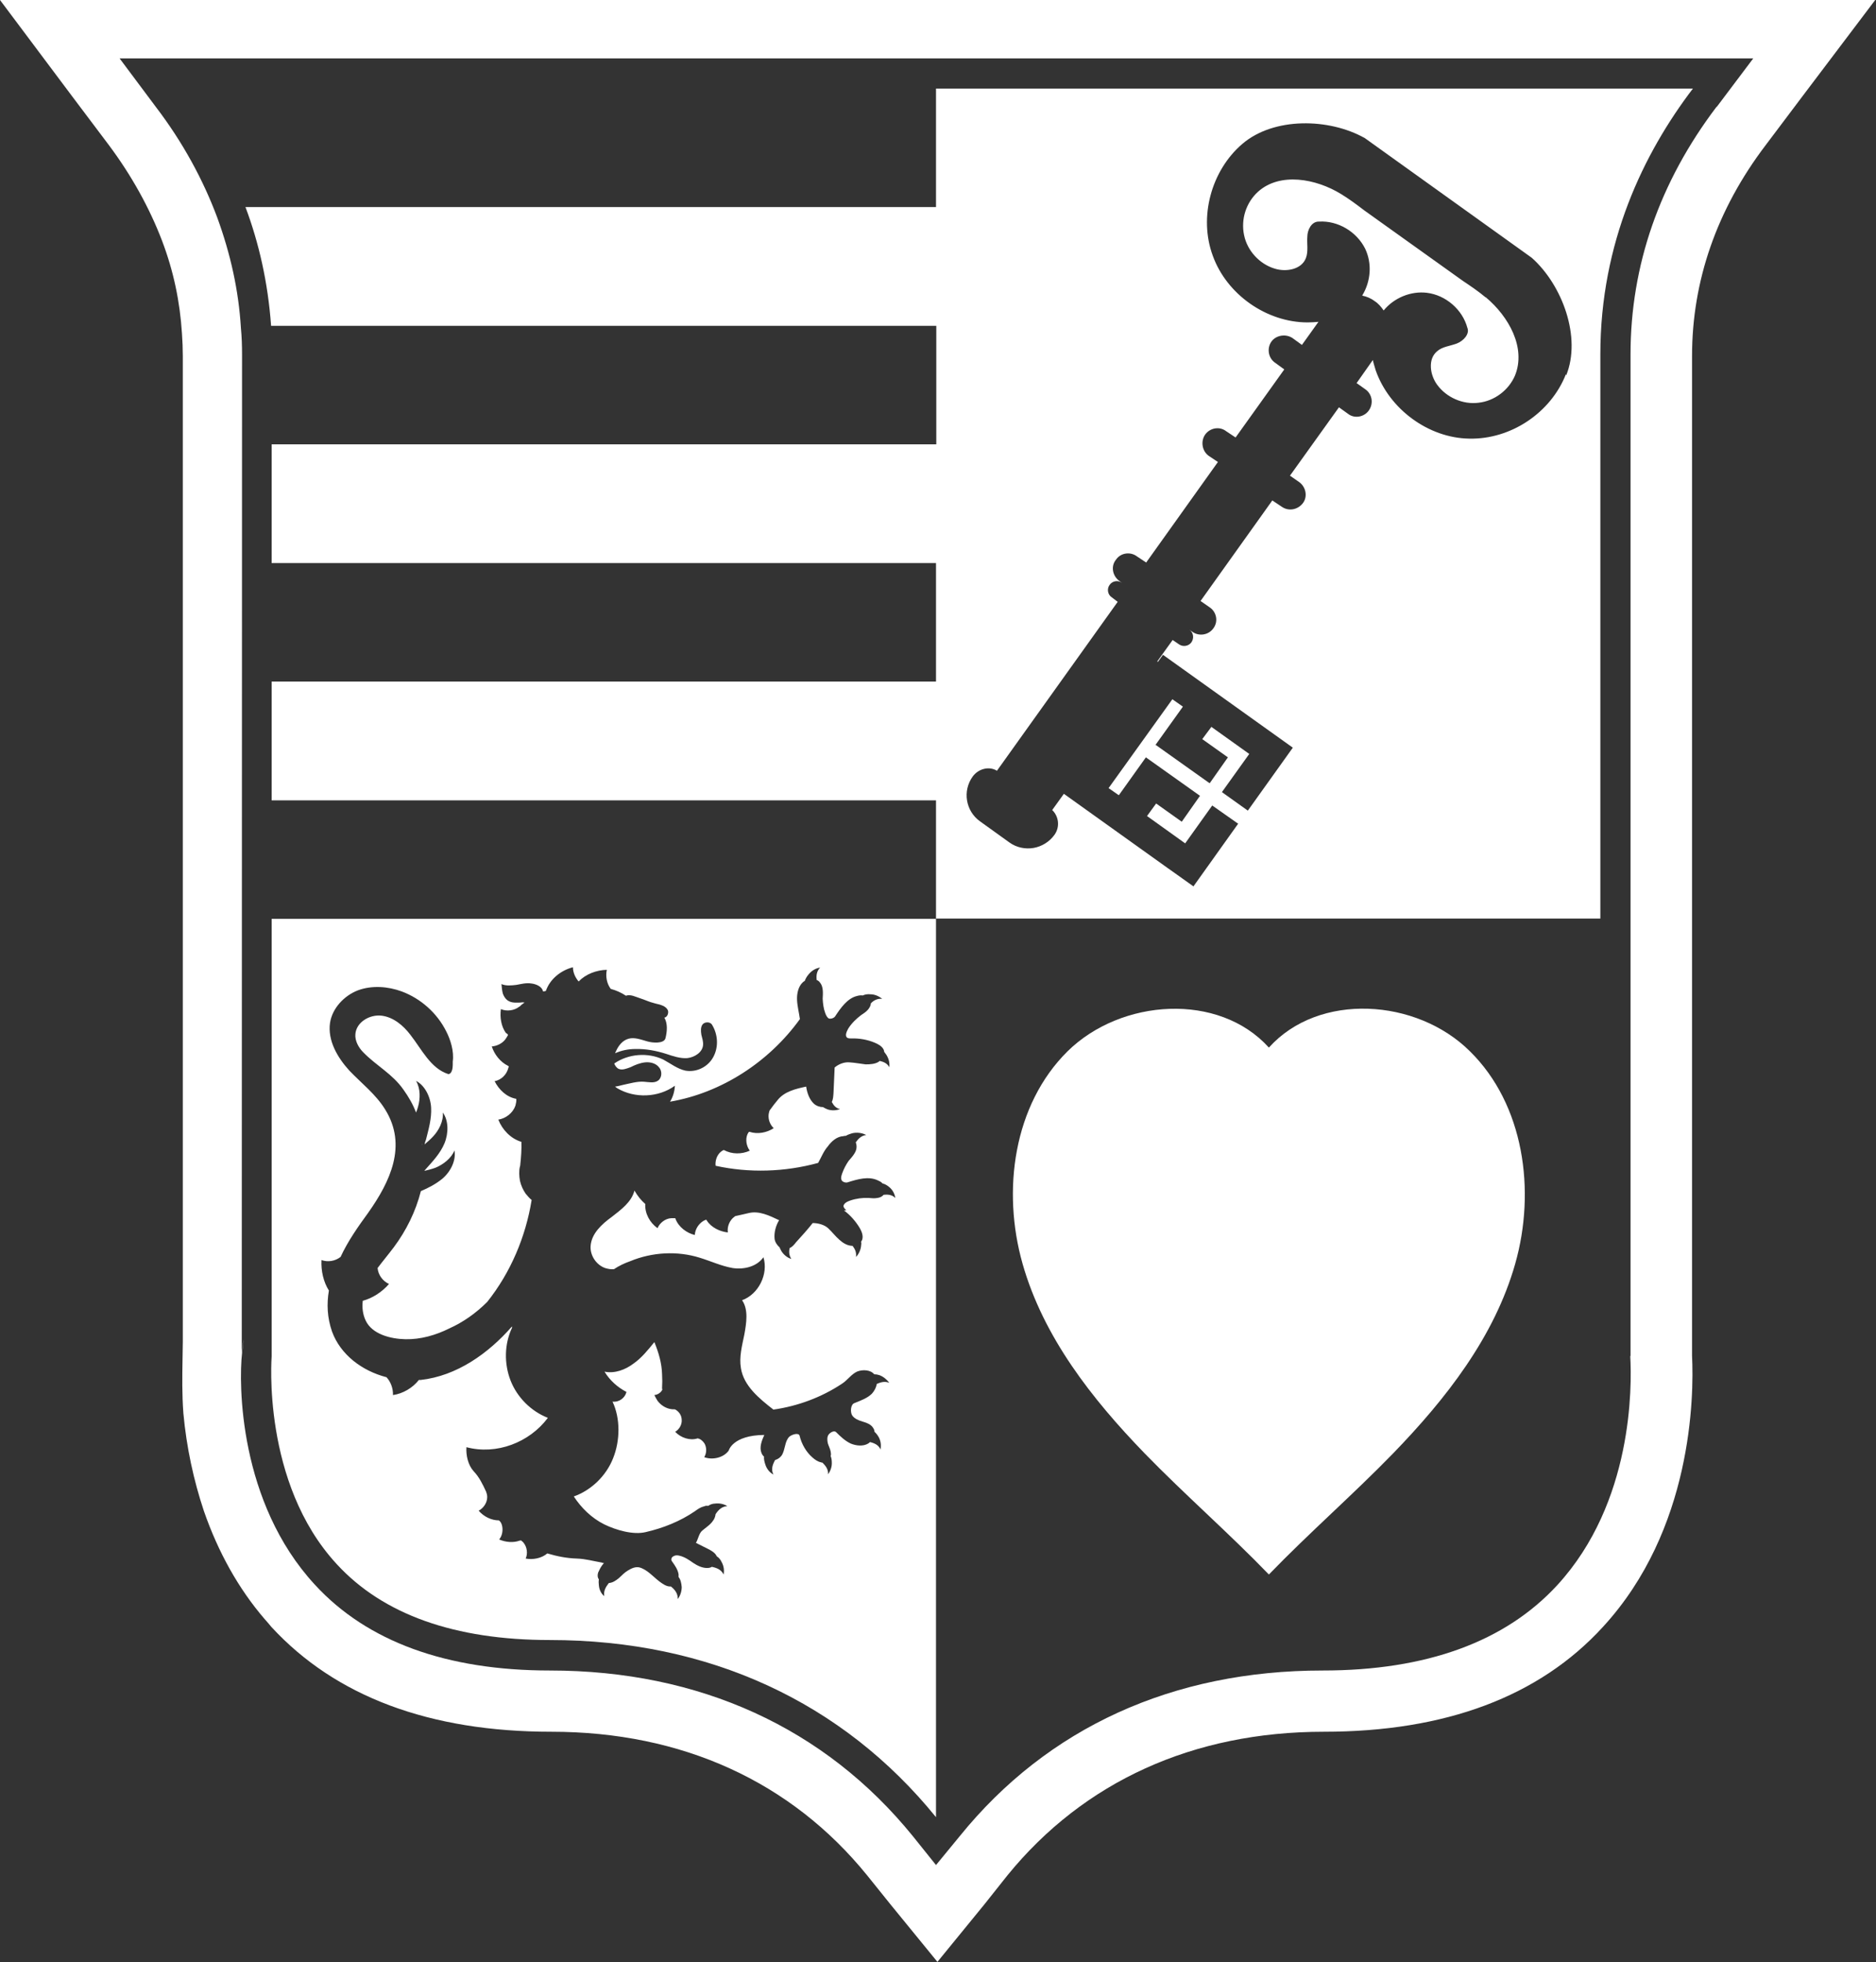 <svg viewBox="0 0 65.88 68.89" xmlns="http://www.w3.org/2000/svg"><rect x="0" y="0" width="65.88" height="68.89" fill="#333333" stroke="none"/><g fill="#fff"><path d="m52.17 10.45c-.25-.21-.53-.4-.8-.58l-3.47-2.48c-.26-.2-.53-.4-.81-.57-.88-.54-2.14-.77-2.91-.08-.42.38-.61.97-.49 1.52.11.54.54 1.01 1.07 1.17.41.13.95.03 1.1-.37.09-.23.03-.5.05-.75 0-.24.15-.54.41-.53.66-.04 1.32.35 1.62.95.25.52.2 1.16-.1 1.65.15.03.3.09.43.19.13.08.23.2.32.33.36-.44.95-.69 1.52-.62.66.08 1.25.59 1.42 1.23.09.23-.14.47-.37.56-.24.09-.51.11-.69.27-.34.28-.25.83 0 1.17.33.45.91.7 1.45.63.56-.06 1.06-.44 1.28-.95.4-.97-.22-2.07-1.02-2.74zm0 0c-.25-.21-.53-.4-.8-.58l-3.47-2.48c-.26-.2-.53-.4-.81-.57-.88-.54-2.14-.77-2.91-.08-.42.38-.61.97-.49 1.52.11.54.54 1.01 1.07 1.17.41.13.95.03 1.1-.37.09-.23.03-.5.05-.75 0-.24.15-.54.41-.53.66-.04 1.32.35 1.62.95.25.52.2 1.16-.1 1.65.15.03.3.09.43.19.13.08.23.2.32.33.36-.44.95-.69 1.52-.62.66.08 1.25.59 1.42 1.23.09.23-.14.47-.37.56-.24.09-.51.11-.69.27-.34.28-.25.83 0 1.17.33.45.91.7 1.45.63.56-.06 1.06-.44 1.28-.95.4-.97-.22-2.07-1.02-2.74zm0 0c-.25-.21-.53-.4-.8-.58l-3.47-2.48c-.26-.2-.53-.4-.81-.57-.88-.54-2.14-.77-2.91-.08-.42.38-.61.97-.49 1.52.11.54.54 1.01 1.07 1.17.41.13.95.03 1.1-.37.09-.23.03-.5.05-.75 0-.24.15-.54.41-.53.66-.04 1.32.35 1.62.95.25.52.2 1.16-.1 1.65.15.03.3.09.43.19.13.08.23.2.32.33.36-.44.95-.69 1.52-.62.66.08 1.25.59 1.42 1.23.09.23-.14.47-.37.56-.24.09-.51.11-.69.27-.34.28-.25.83 0 1.17.33.45.91.7 1.45.63.56-.06 1.06-.44 1.28-.95.4-.97-.22-2.07-1.02-2.74zm0 0c-.25-.21-.53-.4-.8-.58l-3.47-2.48c-.26-.2-.53-.4-.81-.57-.88-.54-2.14-.77-2.91-.08-.42.38-.61.97-.49 1.52.11.54.54 1.01 1.07 1.17.41.13.95.03 1.1-.37.09-.23.03-.5.05-.75 0-.24.15-.54.41-.53.66-.04 1.32.35 1.62.95.25.52.2 1.16-.1 1.65.15.03.3.09.43.19.13.08.23.2.32.33.36-.44.95-.69 1.52-.62.66.08 1.25.59 1.42 1.23.09.23-.14.47-.37.56-.24.09-.51.11-.69.27-.34.28-.25.83 0 1.17.33.45.91.7 1.45.63.56-.06 1.06-.44 1.28-.95.4-.97-.22-2.07-1.02-2.74zm0 0c-.25-.21-.53-.4-.8-.58l-3.47-2.48c-.26-.2-.53-.4-.81-.57-.88-.54-2.14-.77-2.91-.08-.42.38-.61.97-.49 1.52.11.54.54 1.01 1.07 1.17.41.13.95.03 1.1-.37.09-.23.03-.5.05-.75 0-.24.15-.54.41-.53.66-.04 1.32.35 1.62.95.25.52.2 1.16-.1 1.65.15.03.3.09.43.19.13.08.23.2.32.33.36-.44.95-.69 1.52-.62.66.08 1.25.59 1.42 1.23.09.23-.14.47-.37.56-.24.09-.51.11-.69.27-.34.28-.25.83 0 1.17.33.45.91.7 1.45.63.56-.06 1.06-.44 1.28-.95.4-.97-.22-2.07-1.02-2.74zm0 0c-.25-.21-.53-.4-.8-.58l-3.47-2.48c-.26-.2-.53-.4-.81-.57-.88-.54-2.14-.77-2.91-.08-.42.38-.61.97-.49 1.52.11.54.54 1.01 1.07 1.17.41.13.95.03 1.1-.37.09-.23.03-.5.05-.75 0-.24.15-.54.41-.53.66-.04 1.32.35 1.62.95.25.52.2 1.16-.1 1.65.15.03.3.09.43.19.13.08.23.2.32.33.36-.44.95-.69 1.52-.62.66.08 1.25.59 1.42 1.23.09.23-.14.47-.37.56-.24.09-.51.11-.69.27-.34.28-.25.83 0 1.17.33.45.91.7 1.45.63.56-.06 1.06-.44 1.28-.95.4-.97-.22-2.07-1.02-2.74zm0 0c-.25-.21-.53-.4-.8-.58l-3.47-2.48c-.26-.2-.53-.4-.81-.57-.88-.54-2.14-.77-2.91-.08-.42.38-.61.97-.49 1.52.11.54.54 1.01 1.07 1.17.41.13.95.03 1.1-.37.09-.23.03-.5.05-.75 0-.24.15-.54.41-.53.66-.04 1.32.35 1.62.95.25.52.2 1.16-.1 1.65.15.03.3.09.43.19.13.08.23.2.32.33.36-.44.95-.69 1.52-.62.66.08 1.25.59 1.42 1.23.09.23-.14.47-.37.56-.24.09-.51.11-.69.27-.34.28-.25.83 0 1.17.33.45.91.7 1.45.63.56-.06 1.06-.44 1.28-.95.4-.97-.22-2.07-1.02-2.74zm0 0c-.25-.21-.53-.4-.8-.58l-3.47-2.48c-.26-.2-.53-.4-.81-.57-.88-.54-2.14-.77-2.91-.08-.42.38-.61.97-.49 1.52.11.54.54 1.01 1.07 1.17.41.13.95.03 1.1-.37.09-.23.03-.5.05-.75 0-.24.15-.54.41-.53.66-.04 1.32.35 1.62.95.25.52.2 1.16-.1 1.65.15.03.3.09.43.19.13.08.23.2.32.33.36-.44.95-.69 1.52-.62.66.08 1.25.59 1.42 1.23.09.23-.14.47-.37.56-.24.09-.51.11-.69.27-.34.28-.25.83 0 1.17.33.45.91.7 1.45.63.56-.06 1.06-.44 1.28-.95.4-.97-.22-2.07-1.02-2.74zm0 0c-.25-.21-.53-.4-.8-.58l-3.47-2.48c-.26-.2-.53-.4-.81-.57-.88-.54-2.14-.77-2.91-.08-.42.38-.61.97-.49 1.52.11.54.54 1.01 1.07 1.17.41.13.95.03 1.1-.37.09-.23.03-.5.05-.75 0-.24.15-.54.41-.53.66-.04 1.32.35 1.62.95.25.52.2 1.16-.1 1.65.15.03.3.09.43.19.13.08.23.2.32.33.36-.44.95-.69 1.52-.62.66.08 1.25.59 1.42 1.23.09.23-.14.47-.37.56-.24.09-.51.11-.69.27-.34.28-.25.83 0 1.17.33.45.91.7 1.45.63.56-.06 1.06-.44 1.28-.95.4-.97-.22-2.07-1.02-2.74zm0 0c-.25-.21-.53-.4-.8-.58l-3.47-2.48c-.26-.2-.53-.4-.81-.57-.88-.54-2.14-.77-2.91-.08-.42.38-.61.97-.49 1.52.11.54.54 1.01 1.07 1.17.41.13.95.03 1.1-.37.09-.23.03-.5.05-.75 0-.24.15-.54.41-.53.66-.04 1.32.35 1.62.95.25.52.2 1.16-.1 1.65.15.03.3.09.43.19.13.08.23.2.32.33.36-.44.95-.69 1.52-.62.66.08 1.25.59 1.42 1.23.09.23-.14.47-.37.56-.24.09-.51.11-.69.27-.34.28-.25.83 0 1.17.33.45.91.7 1.45.63.56-.06 1.06-.44 1.28-.95.4-.97-.22-2.07-1.02-2.74zm0 0c-.25-.21-.53-.4-.8-.58l-3.47-2.48c-.26-.2-.53-.4-.81-.57-.88-.54-2.14-.77-2.91-.08-.42.38-.61.97-.49 1.52.11.54.54 1.01 1.07 1.17.41.13.95.03 1.1-.37.09-.23.03-.5.05-.75 0-.24.15-.54.41-.53.66-.04 1.32.35 1.62.95.25.52.2 1.16-.1 1.65.15.03.3.09.43.19.13.08.23.2.32.33.36-.44.95-.69 1.52-.62.66.08 1.25.59 1.42 1.23.09.23-.14.47-.37.56-.24.09-.51.11-.69.27-.34.28-.25.83 0 1.17.33.45.91.7 1.45.63.56-.06 1.06-.44 1.28-.95.4-.97-.22-2.07-1.02-2.74zm0 0c-.25-.21-.53-.4-.8-.58l-3.47-2.48c-.26-.2-.53-.4-.81-.57-.88-.54-2.14-.77-2.91-.08-.42.38-.61.97-.49 1.52.11.54.54 1.01 1.07 1.17.41.13.95.03 1.1-.37.09-.23.03-.5.05-.75 0-.24.15-.54.41-.53.66-.04 1.32.35 1.62.95.25.52.2 1.16-.1 1.65.15.03.3.09.43.19.13.08.23.2.32.33.36-.44.95-.69 1.52-.62.66.08 1.25.59 1.42 1.23.09.23-.14.47-.37.56-.24.09-.51.11-.69.27-.34.28-.25.83 0 1.17.33.45.91.7 1.45.63.56-.06 1.06-.44 1.28-.95.4-.97-.22-2.07-1.02-2.74zm0 0c-.25-.21-.53-.4-.8-.58l-3.47-2.48c-.26-.2-.53-.4-.81-.57-.88-.54-2.14-.77-2.91-.08-.42.38-.61.97-.49 1.52.11.54.54 1.01 1.07 1.17.41.13.95.03 1.1-.37.09-.23.03-.5.05-.75 0-.24.15-.54.41-.53.66-.04 1.32.35 1.62.95.25.52.2 1.16-.1 1.65.15.03.3.09.43.19.13.08.23.2.32.33.36-.44.95-.69 1.52-.62.66.08 1.25.59 1.42 1.23.09.23-.14.47-.37.56-.24.09-.51.11-.69.27-.34.28-.25.83 0 1.17.33.45.91.7 1.45.63.56-.06 1.06-.44 1.28-.95.4-.97-.22-2.07-1.02-2.74zm0 0c-.25-.21-.53-.4-.8-.58l-3.47-2.48c-.26-.2-.53-.4-.81-.57-.88-.54-2.14-.77-2.91-.08-.42.38-.61.97-.49 1.52.11.54.54 1.01 1.07 1.17.41.13.95.03 1.1-.37.09-.23.03-.5.05-.75 0-.24.15-.54.41-.53.66-.04 1.32.35 1.62.95.25.52.2 1.16-.1 1.65.15.03.3.09.43.19.13.08.23.2.32.33.36-.44.95-.69 1.52-.62.66.08 1.25.59 1.42 1.23.09.23-.14.47-.37.56-.24.09-.51.11-.69.27-.34.28-.25.83 0 1.17.33.45.91.7 1.45.63.56-.06 1.06-.44 1.28-.95.4-.97-.22-2.07-1.02-2.74zm0 0c-.25-.21-.53-.4-.8-.58l-3.47-2.48c-.26-.2-.53-.4-.81-.57-.88-.54-2.14-.77-2.91-.08-.42.38-.61.97-.49 1.52.11.54.54 1.01 1.07 1.17.41.13.95.03 1.1-.37.09-.23.03-.5.05-.75 0-.24.15-.54.41-.53.66-.04 1.32.35 1.62.95.25.52.2 1.16-.1 1.65.15.03.3.09.43.19.13.08.23.2.32.33.36-.44.95-.69 1.52-.62.66.08 1.25.59 1.42 1.23.09.23-.14.47-.37.56-.24.09-.51.11-.69.27-.34.28-.25.83 0 1.17.33.45.91.7 1.45.63.56-.06 1.06-.44 1.28-.95.4-.97-.22-2.07-1.02-2.74zm0 0c-.25-.21-.53-.4-.8-.58l-3.47-2.48c-.26-.2-.53-.4-.81-.57-.88-.54-2.14-.77-2.91-.08-.42.38-.61.97-.49 1.52.11.54.54 1.01 1.07 1.17.41.13.95.03 1.1-.37.09-.23.03-.5.05-.75 0-.24.15-.54.41-.53.66-.04 1.32.35 1.62.95.25.52.2 1.16-.1 1.65.15.03.3.09.43.19.13.08.23.2.32.33.36-.44.95-.69 1.52-.62.66.08 1.25.59 1.42 1.23.09.23-.14.47-.37.56-.24.09-.51.11-.69.27-.34.28-.25.83 0 1.17.33.45.91.7 1.45.63.56-.06 1.06-.44 1.28-.95.4-.97-.22-2.07-1.02-2.74zm0 0c-.25-.21-.53-.4-.8-.58l-3.47-2.48c-.26-.2-.53-.4-.81-.57-.88-.54-2.14-.77-2.91-.08-.42.38-.61.97-.49 1.52.11.54.54 1.01 1.07 1.17.41.13.95.03 1.1-.37.09-.23.03-.5.05-.75 0-.24.15-.54.41-.53.66-.04 1.32.35 1.62.95.25.52.2 1.16-.1 1.65.15.03.3.09.43.19.13.08.23.2.32.33.36-.44.95-.69 1.52-.62.66.08 1.25.59 1.42 1.23.09.23-.14.47-.37.56-.24.09-.51.11-.69.27-.34.28-.25.83 0 1.17.33.45.91.7 1.45.63.56-.06 1.06-.44 1.28-.95.4-.97-.22-2.07-1.02-2.74zm0 0c-.25-.21-.53-.4-.8-.58l-3.47-2.48c-.26-.2-.53-.4-.81-.57-.88-.54-2.14-.77-2.91-.08-.42.38-.61.97-.49 1.52.11.54.54 1.01 1.07 1.17.41.13.95.03 1.1-.37.09-.23.03-.5.05-.75 0-.24.15-.54.41-.53.66-.04 1.32.35 1.62.95.25.52.2 1.16-.1 1.65.15.03.3.09.43.19.13.08.23.2.32.33.36-.44.95-.69 1.52-.62.66.08 1.25.59 1.42 1.23.09.23-.14.47-.37.56-.24.09-.51.11-.69.27-.34.28-.25.83 0 1.17.33.45.91.7 1.45.63.56-.06 1.06-.44 1.28-.95.4-.97-.22-2.07-1.02-2.74zm0 0c-.25-.21-.53-.4-.8-.58l-3.47-2.48c-.26-.2-.53-.4-.81-.57-.88-.54-2.14-.77-2.91-.08-.42.38-.61.97-.49 1.52.11.54.54 1.01 1.07 1.17.41.13.95.03 1.1-.37.09-.23.03-.5.05-.75 0-.24.15-.54.41-.53.66-.04 1.32.35 1.62.95.25.52.2 1.16-.1 1.65.15.03.3.09.43.19.13.08.23.2.32.33.36-.44.95-.69 1.52-.62.66.08 1.25.59 1.42 1.23.09.23-.14.47-.37.56-.24.09-.51.11-.69.27-.34.28-.25.83 0 1.17.33.45.91.7 1.45.63.56-.06 1.06-.44 1.28-.95.4-.97-.22-2.07-1.02-2.74zm0 0c-.25-.21-.53-.4-.8-.58l-3.47-2.48c-.26-.2-.53-.4-.81-.57-.88-.54-2.14-.77-2.91-.08-.42.38-.61.97-.49 1.52.11.54.54 1.01 1.07 1.17.41.13.95.03 1.1-.37.09-.23.03-.5.05-.75 0-.24.15-.54.41-.53.66-.04 1.32.35 1.62.95.25.52.2 1.16-.1 1.65.15.03.3.09.43.19.13.08.23.2.32.33.36-.44.95-.69 1.52-.62.66.08 1.25.59 1.42 1.23.09.23-.14.47-.37.56-.24.09-.51.11-.69.27-.34.28-.25.83 0 1.17.33.45.91.7 1.45.63.56-.06 1.06-.44 1.28-.95.4-.97-.22-2.07-1.02-2.74zm-19.3-7.34v4.16h-24.25c.47 1.25.79 2.64.9 4.17h23.36v4.16h-23.34v4.17h23.33v4.16h-23.33v4.17h23.33v4.15h23.33v-19.81c0-3.93 1.52-7.06 3.25-9.33h-26.57zm22.12 10.03c-.53 1.35-1.93 2.29-3.39 2.26-1.43-.02-2.81-1.03-3.29-2.4-.03-.11-.07-.22-.1-.36l-.57.81.31.22c.24.17.29.5.12.74-.16.23-.5.3-.73.12l-.32-.23-1.72 2.4.33.23c.23.17.3.51.12.74s-.5.29-.74.12l-.33-.22-2.52 3.53.33.23c.23.16.3.49.12.73-.17.24-.51.29-.74.12l-.1-.07c.14.1.17.29.07.44-.1.14-.3.17-.44.07l-.22-.15-.54.75.02.02.18-.25 4.56 3.26-1.58 2.21-.91-.65.96-1.34-1.33-.95-.32.43.9.64-.64.91-1.9-1.35.96-1.34-.37-.26-2.24 3.12.36.25.95-1.33 1.9 1.35-.64.91-.9-.64-.32.44 1.34.96.95-1.33.91.64-1.57 2.2-.8-.57-.1-.07-3.65-2.61-.41.57c.23.22.28.59.08.87-.18.25-.45.41-.73.46-.29.05-.6-.01-.85-.19l-1.03-.74c-.51-.36-.63-1.07-.26-1.58.2-.27.57-.37.85-.2l4.24-5.93-.21-.16c-.14-.09-.18-.3-.07-.44.1-.14.3-.17.44-.06l-.11-.08c-.23-.17-.3-.51-.11-.74.16-.24.5-.29.73-.12l.33.22 2.52-3.53-.33-.22c-.23-.17-.28-.51-.12-.74.17-.24.51-.3.74-.12l.33.22 1.71-2.39-.33-.24c-.23-.16-.29-.5-.12-.74.16-.22.5-.28.74-.12l.33.24.58-.81c-.12.01-.25.02-.38.02-1.44 0-2.84-.98-3.33-2.34-.5-1.35-.06-2.99 1.04-3.93s3.04-.91 4.3-.2l5.86 4.2c1.08.96 1.75 2.8 1.21 4.13zm-2.82-2.7c-.25-.21-.53-.4-.8-.58l-3.47-2.48c-.26-.2-.53-.4-.81-.57-.88-.54-2.14-.77-2.91-.08-.42.38-.61.97-.49 1.52.11.54.54 1.01 1.07 1.17.41.13.95.03 1.1-.37.09-.23.03-.5.05-.75 0-.24.15-.54.41-.53.66-.04 1.32.35 1.62.95.25.52.2 1.16-.1 1.65.15.03.3.09.43.19.13.08.23.2.32.33.36-.44.95-.69 1.52-.62.66.08 1.25.59 1.42 1.23.09.23-.14.47-.37.56-.24.09-.51.11-.69.27-.34.28-.25.83 0 1.17.33.45.91.7 1.45.63.56-.06 1.06-.44 1.28-.95.4-.97-.22-2.07-1.02-2.74zm0 0c-.25-.21-.53-.4-.8-.58l-3.47-2.48c-.26-.2-.53-.4-.81-.57-.88-.54-2.14-.77-2.91-.08-.42.38-.61.97-.49 1.52.11.54.54 1.01 1.07 1.17.41.13.95.03 1.1-.37.09-.23.03-.5.05-.75 0-.24.15-.54.41-.53.66-.04 1.32.35 1.62.95.25.52.2 1.16-.1 1.65.15.03.3.09.43.19.13.08.23.2.32.33.36-.44.95-.69 1.52-.62.66.08 1.25.59 1.42 1.23.09.23-.14.47-.37.56-.24.09-.51.11-.69.27-.34.28-.25.83 0 1.17.33.45.91.7 1.45.63.56-.06 1.06-.44 1.28-.95.4-.97-.22-2.07-1.02-2.74zm0 0c-.25-.21-.53-.4-.8-.58l-3.47-2.48c-.26-.2-.53-.4-.81-.57-.88-.54-2.14-.77-2.91-.08-.42.38-.61.97-.49 1.52.11.54.54 1.01 1.07 1.17.41.13.95.03 1.1-.37.09-.23.03-.5.05-.75 0-.24.15-.54.41-.53.66-.04 1.32.35 1.62.95.25.52.2 1.16-.1 1.65.15.03.3.09.43.19.13.08.23.2.32.33.36-.44.95-.69 1.52-.62.66.08 1.25.59 1.42 1.23.09.23-.14.47-.37.56-.24.09-.51.11-.69.27-.34.28-.25.83 0 1.17.33.45.91.7 1.45.63.56-.06 1.06-.44 1.28-.95.4-.97-.22-2.07-1.02-2.74zm0 0c-.25-.21-.53-.4-.8-.58l-3.47-2.48c-.26-.2-.53-.4-.81-.57-.88-.54-2.14-.77-2.91-.08-.42.38-.61.97-.49 1.52.11.54.54 1.01 1.07 1.17.41.13.95.03 1.1-.37.09-.23.03-.5.05-.75 0-.24.15-.54.41-.53.66-.04 1.32.35 1.62.95.25.52.2 1.16-.1 1.65.15.03.3.09.43.19.13.08.23.2.32.33.36-.44.95-.69 1.52-.62.66.08 1.25.59 1.42 1.23.09.23-.14.47-.37.56-.24.09-.51.11-.69.27-.34.28-.25.83 0 1.17.33.45.91.7 1.45.63.56-.06 1.06-.44 1.28-.95.4-.97-.22-2.07-1.02-2.74zm0 0c-.25-.21-.53-.4-.8-.58l-3.47-2.48c-.26-.2-.53-.4-.81-.57-.88-.54-2.14-.77-2.91-.08-.42.38-.61.97-.49 1.52.11.54.54 1.01 1.07 1.17.41.13.95.03 1.1-.37.09-.23.03-.5.05-.75 0-.24.15-.54.41-.53.66-.04 1.32.35 1.62.95.25.52.2 1.16-.1 1.65.15.03.3.09.43.19.13.08.23.2.32.33.36-.44.95-.69 1.52-.62.66.08 1.25.59 1.42 1.23.09.23-.14.47-.37.56-.24.09-.51.11-.69.27-.34.28-.25.83 0 1.17.33.45.91.7 1.45.63.56-.06 1.06-.44 1.28-.95.4-.97-.22-2.07-1.02-2.74zm0 0c-.25-.21-.53-.4-.8-.58l-3.47-2.48c-.26-.2-.53-.4-.81-.57-.88-.54-2.14-.77-2.91-.08-.42.38-.61.97-.49 1.52.11.54.54 1.01 1.07 1.17.41.13.95.03 1.1-.37.09-.23.03-.5.05-.75 0-.24.15-.54.41-.53.66-.04 1.32.35 1.62.95.25.52.2 1.16-.1 1.65.15.03.3.09.43.19.13.08.23.2.32.33.36-.44.95-.69 1.52-.62.66.08 1.25.59 1.42 1.23.09.23-.14.47-.37.56-.24.09-.51.11-.69.27-.34.28-.25.83 0 1.17.33.45.91.7 1.45.63.56-.06 1.06-.44 1.28-.95.4-.97-.22-2.07-1.02-2.74zm0 0c-.25-.21-.53-.4-.8-.58l-3.47-2.48c-.26-.2-.53-.4-.81-.57-.88-.54-2.14-.77-2.91-.08-.42.38-.61.97-.49 1.52.11.54.54 1.01 1.07 1.17.41.13.95.03 1.1-.37.09-.23.03-.5.05-.75 0-.24.15-.54.41-.53.66-.04 1.32.35 1.62.95.25.52.2 1.16-.1 1.65.15.03.3.09.43.19.13.08.23.2.32.33.36-.44.95-.69 1.52-.62.66.08 1.25.59 1.42 1.23.09.23-.14.47-.37.56-.24.09-.51.11-.69.27-.34.28-.25.83 0 1.17.33.45.91.7 1.45.63.56-.06 1.06-.44 1.28-.95.4-.97-.22-2.07-1.02-2.74zm0 0c-.25-.21-.53-.4-.8-.58l-3.47-2.48c-.26-.2-.53-.4-.81-.57-.88-.54-2.14-.77-2.91-.08-.42.38-.61.97-.49 1.52.11.54.54 1.01 1.07 1.17.41.13.95.03 1.1-.37.09-.23.03-.5.05-.75 0-.24.15-.54.41-.53.66-.04 1.32.35 1.62.95.25.52.2 1.16-.1 1.65.15.03.3.09.43.19.13.08.23.2.32.33.36-.44.95-.69 1.52-.62.66.08 1.25.59 1.42 1.23.09.23-.14.47-.37.56-.24.09-.51.11-.69.27-.34.28-.25.83 0 1.17.33.45.91.7 1.45.63.56-.06 1.06-.44 1.28-.95.4-.97-.22-2.07-1.02-2.74zm0 0c-.25-.21-.53-.4-.8-.58l-3.47-2.48c-.26-.2-.53-.4-.81-.57-.88-.54-2.14-.77-2.91-.08-.42.38-.61.97-.49 1.52.11.54.54 1.01 1.07 1.17.41.13.95.03 1.1-.37.09-.23.03-.5.05-.75 0-.24.15-.54.41-.53.66-.04 1.32.35 1.62.95.25.52.2 1.16-.1 1.65.15.03.3.09.43.19.13.08.23.2.32.33.36-.44.95-.69 1.52-.62.66.08 1.25.59 1.42 1.23.09.23-.14.47-.37.56-.24.09-.51.11-.69.27-.34.28-.25.83 0 1.17.33.45.91.7 1.45.63.56-.06 1.06-.44 1.28-.95.4-.97-.22-2.07-1.02-2.74zm0 0c-.25-.21-.53-.4-.8-.58l-3.47-2.48c-.26-.2-.53-.4-.81-.57-.88-.54-2.14-.77-2.91-.08-.42.38-.61.97-.49 1.52.11.54.54 1.01 1.07 1.17.41.13.95.03 1.1-.37.09-.23.03-.5.05-.75 0-.24.15-.54.41-.53.66-.04 1.32.35 1.62.95.25.52.2 1.16-.1 1.65.15.03.3.09.43.19.13.08.23.2.32.33.36-.44.95-.69 1.52-.62.66.08 1.25.59 1.42 1.23.09.23-.14.47-.37.56-.24.09-.51.11-.69.27-.34.28-.25.83 0 1.17.33.45.91.7 1.45.63.56-.06 1.06-.44 1.28-.95.4-.97-.22-2.07-1.02-2.74zm0 0c-.25-.21-.53-.4-.8-.58l-3.47-2.48c-.26-.2-.53-.4-.81-.57-.88-.54-2.14-.77-2.91-.08-.42.38-.61.97-.49 1.52.11.54.54 1.01 1.07 1.17.41.13.95.03 1.1-.37.09-.23.03-.5.05-.75 0-.24.15-.54.41-.53.66-.04 1.32.35 1.62.95.25.52.2 1.16-.1 1.65.15.03.3.09.43.19.13.08.23.2.32.33.36-.44.95-.69 1.52-.62.66.08 1.25.59 1.42 1.23.09.23-.14.47-.37.56-.24.09-.51.11-.69.27-.34.28-.25.83 0 1.17.33.45.91.7 1.45.63.56-.06 1.06-.44 1.28-.95.4-.97-.22-2.07-1.02-2.74zm0 0c-.25-.21-.53-.4-.8-.58l-3.47-2.48c-.26-.2-.53-.4-.81-.57-.88-.54-2.14-.77-2.91-.08-.42.38-.61.97-.49 1.52.11.54.54 1.01 1.07 1.17.41.13.95.03 1.1-.37.09-.23.03-.5.05-.75 0-.24.15-.54.41-.53.66-.04 1.32.35 1.62.95.25.52.2 1.16-.1 1.65.15.03.3.09.43.19.13.08.23.2.32.33.36-.44.95-.69 1.52-.62.66.08 1.25.59 1.42 1.23.09.23-.14.47-.37.56-.24.09-.51.11-.69.27-.34.28-.25.83 0 1.17.33.45.91.7 1.45.63.56-.06 1.06-.44 1.28-.95.4-.97-.22-2.07-1.02-2.74zm0 0c-.25-.21-.53-.4-.8-.58l-3.47-2.48c-.26-.2-.53-.4-.81-.57-.88-.54-2.14-.77-2.91-.08-.42.38-.61.97-.49 1.52.11.54.54 1.01 1.07 1.17.41.13.95.03 1.1-.37.09-.23.03-.5.05-.75 0-.24.15-.54.41-.53.66-.04 1.32.35 1.62.95.25.52.2 1.16-.1 1.65.15.03.3.09.43.19.13.08.23.2.32.33.36-.44.95-.69 1.52-.62.66.08 1.25.59 1.42 1.23.09.23-.14.47-.37.56-.24.09-.51.11-.69.27-.34.28-.25.83 0 1.17.33.45.91.7 1.45.63.56-.06 1.06-.44 1.28-.95.4-.97-.22-2.07-1.02-2.74zm0 0c-.25-.21-.53-.4-.8-.58l-3.47-2.48c-.26-.2-.53-.4-.81-.57-.88-.54-2.14-.77-2.91-.08-.42.38-.61.97-.49 1.52.11.54.54 1.01 1.07 1.17.41.13.95.03 1.1-.37.09-.23.03-.5.05-.75 0-.24.15-.54.41-.53.66-.04 1.32.35 1.62.95.25.52.2 1.16-.1 1.65.15.03.3.09.43.19.13.08.23.2.32.33.36-.44.95-.69 1.52-.62.66.08 1.25.59 1.42 1.23.09.23-.14.47-.37.56-.24.09-.51.11-.69.27-.34.28-.25.83 0 1.17.33.45.91.7 1.45.63.56-.06 1.06-.44 1.28-.95.4-.97-.22-2.07-1.02-2.74zm0 0c-.25-.21-.53-.4-.8-.58l-3.47-2.48c-.26-.2-.53-.4-.81-.57-.88-.54-2.14-.77-2.91-.08-.42.38-.61.97-.49 1.52.11.54.54 1.01 1.07 1.17.41.13.95.03 1.1-.37.09-.23.03-.5.05-.75 0-.24.15-.54.41-.53.66-.04 1.32.35 1.62.95.25.52.2 1.16-.1 1.65.15.03.3.09.43.19.13.08.23.2.32.33.36-.44.95-.69 1.52-.62.66.08 1.25.59 1.42 1.23.09.23-.14.47-.37.56-.24.09-.51.11-.69.27-.34.28-.25.83 0 1.17.33.45.91.7 1.45.63.56-.06 1.06-.44 1.28-.95.4-.97-.22-2.07-1.02-2.74zm0 0c-.25-.21-.53-.4-.8-.58l-3.47-2.48c-.26-.2-.53-.4-.81-.57-.88-.54-2.14-.77-2.91-.08-.42.38-.61.97-.49 1.52.11.54.54 1.01 1.07 1.17.41.13.95.03 1.1-.37.09-.23.03-.5.05-.75 0-.24.15-.54.41-.53.66-.04 1.32.35 1.62.95.25.52.2 1.16-.1 1.65.15.03.3.09.43.19.13.08.23.2.32.33.36-.44.95-.69 1.52-.62.66.08 1.25.59 1.42 1.23.09.23-.14.47-.37.56-.24.09-.51.11-.69.27-.34.28-.25.83 0 1.17.33.45.91.7 1.45.63.56-.06 1.06-.44 1.28-.95.4-.97-.22-2.07-1.02-2.74zm0 0c-.25-.21-.53-.4-.8-.58l-3.47-2.48c-.26-.2-.53-.4-.81-.57-.88-.54-2.14-.77-2.91-.08-.42.38-.61.97-.49 1.52.11.54.54 1.01 1.07 1.17.41.13.95.03 1.1-.37.09-.23.03-.5.05-.75 0-.24.15-.54.41-.53.66-.04 1.32.35 1.62.95.25.52.2 1.16-.1 1.65.15.03.3.09.43.19.13.08.23.2.32.33.36-.44.95-.69 1.52-.62.66.08 1.25.59 1.42 1.23.09.23-.14.47-.37.56-.24.09-.51.11-.69.27-.34.28-.25.83 0 1.17.33.45.91.7 1.45.63.56-.06 1.06-.44 1.28-.95.4-.97-.22-2.07-1.02-2.74zm0 0c-.25-.21-.53-.4-.8-.58l-3.47-2.48c-.26-.2-.53-.4-.81-.57-.88-.54-2.14-.77-2.91-.08-.42.38-.61.97-.49 1.52.11.54.54 1.01 1.07 1.17.41.13.95.03 1.1-.37.09-.23.03-.5.05-.75 0-.24.15-.54.41-.53.66-.04 1.32.35 1.62.95.25.52.2 1.16-.1 1.65.15.03.3.09.43.19.13.08.23.2.32.33.36-.44.95-.69 1.52-.62.66.08 1.25.59 1.42 1.23.09.23-.14.47-.37.56-.24.09-.51.11-.69.27-.34.28-.25.83 0 1.17.33.45.91.7 1.45.63.56-.06 1.06-.44 1.28-.95.4-.97-.22-2.07-1.02-2.74zm0 0c-.25-.21-.53-.4-.8-.58l-3.47-2.48c-.26-.2-.53-.4-.81-.57-.88-.54-2.14-.77-2.91-.08-.42.38-.61.97-.49 1.52.11.54.54 1.01 1.07 1.17.41.13.95.03 1.1-.37.09-.23.03-.5.05-.75 0-.24.15-.54.41-.53.66-.04 1.32.35 1.62.95.25.52.2 1.16-.1 1.65.15.03.3.09.43.19.13.08.23.2.32.33.36-.44.95-.69 1.52-.62.66.08 1.25.59 1.42 1.23.09.23-.14.47-.37.56-.24.09-.51.11-.69.27-.34.28-.25.83 0 1.17.33.45.91.7 1.45.63.56-.06 1.06-.44 1.28-.95.4-.97-.22-2.07-1.02-2.74zm-37.35 29.74v.02s.01-.02.01-.03c0 0-.01 0-.01.01zm0 0v.02s.01-.02.01-.03c0 0-.01 0-.01.01zm0 0v.02s.01-.02.01-.03c0 0-.01 0-.01.01zm0 0v.02s.01-.02.01-.03c0 0-.01 0-.01.01zm0 0v.02s.01-.02.01-.03c0 0-.01 0-.01.01zm0 0v.02s.01-.02.01-.03c0 0-.01 0-.01.01zm0 0v.02s.01-.02.01-.03c0 0-.01 0-.01.01zm0 0v.02s.01-.02.01-.03c0 0-.01 0-.01.01zm0 0v.02s.01-.02.01-.03c0 0-.01 0-.01.01zm0 0v.02s.01-.02.01-.03c0 0-.01 0-.01.01zm0 0v.02s.01-.02.01-.03c0 0-.01 0-.01.01zm0 0v.02s.01-.02.01-.03c0 0-.01 0-.01.01zm0 0v.02s.01-.02.01-.03c0 0-.01 0-.01.01zm0 0v.02s.01-.02.01-.03c0 0-.01 0-.01.01zm0 0v.02s.01-.02.01-.03c0 0-.01 0-.01.01zm0 0v.02s.01-.02.01-.03c0 0-.01 0-.01.01zm0 0v.02s.01-.02.01-.03c0 0-.01 0-.01.01zm0 0v.02s.01-.02.01-.03c0 0-.01 0-.01.01zm-5.28-7.92v15.36s-.36 4.44 2.29 7.3c1.62 1.76 4.13 2.66 7.48 2.66 5.59 0 10.28 2.18 13.56 6.22v-31.54zm20.1 10.24c.22.16.42.39.56.63.06.11.12.25.08.39-.01.02-.02.05-.04.07.01.05.01.09 0 .14-.01.14-.08.3-.18.4.02-.16-.03-.27-.12-.39h-.03c-.16-.01-.31-.1-.43-.21-.14-.12-.25-.27-.4-.41-.13-.12-.35-.18-.54-.18-.18.23-.39.46-.59.68-.06.08-.13.16-.22.2-.03.13-.02.26.06.38-.14-.04-.26-.14-.34-.26-.03-.05-.06-.11-.08-.16h-.01c-.08-.08-.15-.18-.16-.3-.02-.22.05-.46.16-.64-.34-.16-.7-.34-1.07-.25-.15.04-.28.06-.44.1h-.02s-.03.02-.04.03c-.17.12-.26.35-.23.55-.28-.03-.58-.17-.74-.42t-.02-.03s-.05.02-.07.03c-.01.01-.02.01-.02.01-.17.1-.3.29-.31.5-.29-.07-.57-.28-.68-.57v-.02h-.15c-.2.01-.4.16-.48.35-.27-.19-.45-.52-.43-.85-.15-.13-.27-.28-.38-.47-.1.4-.47.67-.79.92-.36.26-.72.59-.75 1.03-.02.33.2.66.51.77.1.03.2.05.31.04.18-.12.37-.21.57-.28.77-.32 1.66-.37 2.45-.12.39.12.75.29 1.15.36.4.06.85-.05 1.08-.38.18.59-.17 1.3-.75 1.51.23.33.15.81.08 1.2-.08.4-.19.79-.12 1.19.1.62.64 1.06 1.14 1.45.85-.12 1.69-.43 2.41-.91.19-.12.33-.34.54-.43.19-.07.46-.06.59.1.06 0 .12.01.18.03.14.05.26.15.35.27-.15-.06-.29-.03-.44.04-.02.12-.08.24-.17.34-.16.16-.39.24-.61.33-.14.04-.16.32-.08.44.08.11.22.17.36.21s.3.1.37.22c.03.04.05.09.05.14.06.05.11.12.15.19.07.13.09.28.06.43-.06-.15-.2-.22-.37-.26-.02.02-.04.04-.06.05-.18.11-.43.08-.62 0-.19-.09-.35-.24-.51-.4-.07-.07-.22.02-.27.1s-.04.2-.02.29c.03.1.08.19.1.29.01.06.02.11 0 .16.03.07.04.15.04.22.01.14-.04.3-.13.42.01-.18-.09-.3-.2-.41-.02 0-.04 0-.05-.01-.11-.02-.21-.09-.3-.17-.22-.19-.38-.47-.45-.76-.03-.12-.26-.05-.36.03-.08.08-.12.19-.15.32-.03.11-.05.23-.12.34-.06.08-.13.13-.23.16-.09.16-.15.33-.06.51-.13-.07-.23-.19-.28-.34-.03-.09-.06-.19-.05-.29-.04-.03-.07-.08-.09-.13-.08-.2.01-.43.1-.63-1.12.01-1.25.55-1.25.55-.18.25-.57.34-.86.23.09-.14.09-.34.01-.48-.06-.09-.14-.16-.24-.18-.27.09-.59-.02-.79-.23.14-.08.24-.25.23-.41 0-.17-.1-.31-.24-.38h-.02c-.22.01-.45-.11-.59-.3-.04-.07-.08-.13-.11-.2.1-.01.19-.06.25-.14s.01-.07.02-.1c.01-.16.01-.33 0-.49-.01-.39-.12-.76-.27-1.13-.22.27-.45.56-.74.76-.28.21-.65.35-1 .28h-.01c.19.31.46.55.77.71-.05.21-.26.37-.49.34.28.59.27 1.37.02 1.99-.24.61-.76 1.12-1.38 1.34.27.41.63.76 1.07.98.41.2 1.02.38 1.46.27.61-.14 1.21-.38 1.72-.73.1-.07.19-.14.32-.17.04-.02.09-.03.15-.02.07-.05.16-.08.24-.08.14-.02.31.01.43.09-.19.01-.31.13-.41.28-.01.08-.04.17-.09.23-.09.14-.24.23-.38.35-.11.09-.14.29-.22.43l.42.21c.12.06.26.14.31.26.08.05.14.13.17.2.08.14.1.3.07.44-.08-.17-.23-.23-.41-.27-.05.03-.1.04-.15.04-.18.01-.36-.08-.51-.18-.14-.1-.3-.21-.48-.25-.07-.02-.15-.02-.21.02-.07.03-.1.12-.05.18.1.14.2.28.23.45v.1c.07.08.1.22.11.35 0 .15-.05.31-.14.42.01-.19-.1-.33-.24-.44h-.01c-.14.01-.28-.09-.4-.18-.22-.17-.43-.42-.7-.49-.13-.03-.27.03-.4.11-.12.07-.21.17-.32.27-.1.08-.21.16-.35.17-.11.14-.19.28-.16.46-.11-.09-.18-.23-.19-.39-.01-.07-.01-.14 0-.21-.01 0-.01-.01-.02-.02-.04-.09-.02-.2.03-.28.04-.09.1-.19.17-.26-.03 0-.05-.01-.08-.02-.29-.05-.57-.13-.87-.14-.36-.01-.7-.08-1.04-.18-.2.17-.5.23-.76.18.08-.17.05-.4-.07-.55-.03-.04-.06-.06-.1-.09-.01.01-.03.01-.04.01-.22.08-.49.06-.72-.04.11-.13.14-.33.1-.49-.01-.03-.01-.04-.02-.06-.02-.05-.05-.09-.09-.12-.26 0-.53-.13-.71-.34.17-.09.3-.28.3-.48 0-.07-.02-.14-.04-.19-.12-.26-.24-.51-.44-.72-.19-.21-.27-.55-.25-.84 1.05.28 2.21-.16 2.86-1.03-.59-.23-1.08-.72-1.31-1.31s-.22-1.28.05-1.85v-.05c-.83.95-1.94 1.74-3.21 1.88h-.06c-.22.28-.56.48-.91.53.01-.23-.08-.47-.23-.63h-.01c-.84-.22-1.6-.78-1.9-1.6-.17-.49-.19-.97-.11-1.44-.19-.3-.28-.69-.26-1.07.22.08.48.04.67-.11.26-.56.62-1.07.97-1.55.77-1.09 1.38-2.36.6-3.62-.33-.54-.83-.92-1.26-1.37-.42-.46-.77-1.06-.68-1.68.08-.51.49-.95.98-1.14.49-.18 1.05-.14 1.54.04.67.25 1.24.76 1.56 1.4.15.29.28.7.23 1.06v.09c0 .38-.16.35-.16.35-.62-.2-.93-.87-1.33-1.38-.25-.33-.6-.62-1.01-.67-.42-.05-.89.23-.92.65-.02.23.11.47.28.64.47.48 1.02.75 1.41 1.31.18.25.34.53.44.8.03-.07.05-.13.07-.2.08-.28.09-.64-.07-.91.3.15.51.55.53.94s-.09.76-.18 1.12c-.02.05-.04.11-.05.17.1-.09.2-.17.3-.28.2-.21.37-.54.34-.84.2.27.21.71.06 1.08-.15.36-.42.64-.66.91-.02.02-.03.04-.05.06.13-.03.25-.06.39-.11.27-.11.56-.33.67-.61.06.34-.12.73-.42.99-.23.19-.5.33-.76.44-.18.71-.51 1.38-.95 1.97-.18.24-.39.49-.57.73.02.24.18.46.4.56-.24.28-.58.5-.92.59-.03.23 0 .48.1.69.22.48.87.65 1.4.66s1.06-.14 1.54-.38c.49-.22.94-.54 1.33-.93.82-1.03 1.35-2.28 1.56-3.58-.08-.06-.14-.14-.21-.22-.09-.13-.16-.28-.2-.45-.03-.17-.04-.35 0-.51.01-.02.01-.04.01-.05.03-.27.05-.55.04-.81-.37-.11-.67-.42-.81-.78.26-.04.51-.23.6-.49.02-.08.04-.16.03-.24-.34-.06-.61-.32-.76-.62.22-.04.42-.22.48-.46.01-.02.01-.04.02-.06-.01 0-.02-.01-.03-.02-.27-.13-.48-.4-.57-.68.17-.01.36-.1.47-.24.03-.04.06-.09.09-.14s-.04-.07-.07-.1c-.16-.23-.21-.54-.17-.83.21.09.48.05.65-.09h.01s.03-.03.05-.05c.03-.03.08-.06.12-.09-.04-.01-.1-.01-.14 0-.13 0-.28.02-.41-.05-.1-.05-.17-.15-.21-.26-.03-.11-.04-.22-.05-.34.15.07.35.05.52.03.17-.03.35-.08.53-.05.17.02.38.11.41.28.04 0 .07-.01.1-.02.14-.41.52-.72.95-.83 0 .18.08.36.2.5.25-.26.62-.4.99-.41-.05.23 0 .48.13.66t.01.01c.18.05.37.13.53.24.16-.06.34.04.5.09s.32.13.49.17c.09.03.19.04.28.08.09.03.18.1.21.19.02.1-.03.22-.13.24.12.2.1.48.04.72-.05.2-.45.17-.65.11-.21-.06-.44-.15-.65-.09s-.35.24-.44.44c-.01.02-.02.04-.03.07.22-.1.47-.15.71-.15.37-.01.73.06 1.08.17.24.08.5.17.75.15.25-.03.53-.2.55-.46.01-.12-.03-.24-.06-.36-.02-.13-.03-.26.04-.36.08-.1.26-.1.33 0 .21.34.24.77.06 1.12-.18.36-.59.57-.99.5-.28-.06-.52-.25-.78-.39-.55-.26-1.23-.2-1.72.14.03.08.09.16.16.19.13.05.27-.01.41-.06.16-.08.33-.15.51-.17s.38.03.49.17c.12.13.11.37-.03.47s-.33.05-.49.04c-.24-.02-.5.06-.74.11-.09.02-.18.05-.28.06.02.02.05.04.08.06.61.36 1.44.33 2.02-.09-.01.2-.07.4-.17.56 1.81-.31 3.48-1.4 4.56-2.9-.03-.22-.09-.45-.1-.67s.04-.47.2-.62c.02-.02.05-.04.07-.05.03-.08.07-.15.12-.21.1-.13.24-.23.42-.26-.12.13-.14.27-.12.44.04.01.08.04.11.08.13.15.11.38.1.58.01.17.03.34.09.5.02.06.06.14.11.18.06.04.2 0 .24-.07.19-.29.43-.63.76-.71.07-.02.14-.03.2-.02h.01c.08-.04.18-.05.27-.04.14 0 .29.06.41.16-.16-.02-.3.05-.4.16 0 .08-.05.16-.1.22-.07.08-.15.13-.24.19-.16.12-.33.28-.45.47-.04.08-.09.16-.08.25s.09.1.18.1c.28-.01.57.04.83.15.12.05.25.12.31.24.01.03.02.05.02.08.03.04.06.08.08.11.08.13.12.28.1.43-.07-.13-.19-.19-.34-.22-.01.01-.02.01-.02.02-.13.09-.31.1-.47.1-.18-.02-.38-.06-.56-.07-.19-.02-.39.06-.53.18-.01.31-.03.6-.04.9-.01.11-.01.21-.06.31.07.13.15.22.29.25-.14.05-.29.06-.44.01-.05-.02-.11-.05-.16-.08-.11 0-.23-.04-.32-.12-.16-.15-.24-.39-.27-.6-.37.08-.76.17-1 .47-.09.11-.18.22-.27.35h-.01v.02s-.02.03-.02.05c-.06.2.01.43.16.57-.24.16-.57.22-.84.13h-.03s-.03.04-.04.06c0 .01-.01.02-.01.02-.08.18-.04.42.08.58-.28.13-.63.13-.9-.02h-.02s-.04.01-.05.03h-.01s-.01.01-.01.01c-.01.01-.03.02-.04.03-.13.12-.19.31-.17.48 1.18.26 2.43.22 3.6-.1.11-.19.19-.41.34-.58.13-.18.32-.35.55-.36.02-.01.04-.01.07-.01h.01c.07-.04.15-.07.22-.09.16-.04.35-.02.5.06-.17.02-.28.13-.37.26.02.04.03.09.03.14.01.19-.15.36-.28.51-.09.13-.17.28-.23.45-.02.07-.05.14-.02.21.01.07.15.12.22.09.35-.11.73-.22 1.05-.07.06.03.12.05.16.1 0 0 .01 0 .01.01.09.02.17.07.24.13.11.09.19.23.21.38-.11-.11-.25-.13-.41-.11-.06.07-.14.1-.22.11-.1.02-.19.01-.31 0-.21-.01-.44.02-.64.09-.08.03-.17.06-.22.14-.05.07.01.14.08.2zm-14.82-2.3s.01-.02.01-.03c0 0-.01 0-.01.01zm0-.02v.02s.01-.02.01-.03c0 0-.01 0-.01.01zm0 0v.02s.01-.02.01-.03c0 0-.01 0-.01.01zm0 0v.02s.01-.02.01-.03c0 0-.01 0-.01.01zm0 0v.02s.01-.02.01-.03c0 0-.01 0-.01.01zm0 0v.02s.01-.02.01-.03c0 0-.01 0-.01.01zm0 0v.02s.01-.02.01-.03c0 0-.01 0-.01.01zm0 0v.02s.01-.02.01-.03c0 0-.01 0-.01.01zm0 0v.02s.01-.02.01-.03c0 0-.01 0-.01.01zm0 0v.02s.01-.02.01-.03c0 0-.01 0-.01.01zm0 0v.02s.01-.02.01-.03c0 0-.01 0-.01.01zm0 0v.02s.01-.02.01-.03c0 0-.01 0-.01.01zm0 0v.02s.01-.02.01-.03c0 0-.01 0-.01.01zm0 0v.02s.01-.02.01-.03c0 0-.01 0-.01.01zm0 0v.02s.01-.02.01-.03c0 0-.01 0-.01.01zm0 0v.02s.01-.02.01-.03c0 0-.01 0-.01.01zm0 0v.02s.01-.02.01-.03c0 0-.01 0-.01.01zm0 0v.02s.01-.02.01-.03c0 0-.01 0-.01.01zm0 0v.02s.01-.02.01-.03c0 0-.01 0-.01.01z"/><path d="m0 0 2.54 3.39 1.28 1.7c.8 1.07 1.43 2.21 1.87 3.36.41 1.08.63 2.15.7 3.26.02.27.03.54.03.8v34.6c0 .2-.01.41-.01.62-.01.6-.02 1.22.03 1.89.11 1.2.36 2.35.72 3.43.5 1.44 1.21 2.72 2.13 3.79.08.09.16.18.24.28 2.25 2.44 5.55 3.68 9.83 3.68 4.59 0 8.42 1.75 11.09 5.04l.82 1.02 1.65 2.02 1.65-2.02.81-1.02c2.68-3.29 6.52-5.04 11.11-5.04 4.26 0 7.56-1.23 9.8-3.68 3.14-3.41 3.2-8.08 3.13-9.52v-35.1c0-2.64.87-5.15 2.59-7.41l1.28-1.7 2.57-3.4h-65.86zm60.28 3.75c-2 2.64-3.02 5.57-3.02 8.69v35.17h-.01c.06 1.06.1 5.14-2.56 8.04-1.83 1.99-4.6 3-8.24 3-5.26 0-9.66 2-12.75 5.82l-.83 1.01-.81-1.01c-3.09-3.81-7.5-5.82-12.75-5.82-3.64 0-6.42-1.02-8.25-3.01-2.68-2.9-2.68-7.07-2.56-8.13s-.01-.01-.01-.01v-.05s.01-35 .01-35c0-.32-.01-.62-.04-.94-.08-1.31-.36-2.58-.83-3.87-.5-1.34-1.22-2.66-2.16-3.89l-1.27-1.7h57.37l-1.28 1.7z"/><path d="m53.21 44.37c-.73 2.57-2.43 4.74-4.29 6.66-1.41 1.45-2.95 2.79-4.36 4.25-1.41-1.46-2.95-2.8-4.36-4.25-1.86-1.92-3.56-4.09-4.29-6.66s-.32-5.58 1.58-7.46c1.88-1.85 5.31-2.08 7.07-.13 1.75-1.95 5.19-1.73 7.06.13 1.9 1.87 2.32 4.89 1.59 7.46z"/></g></svg>